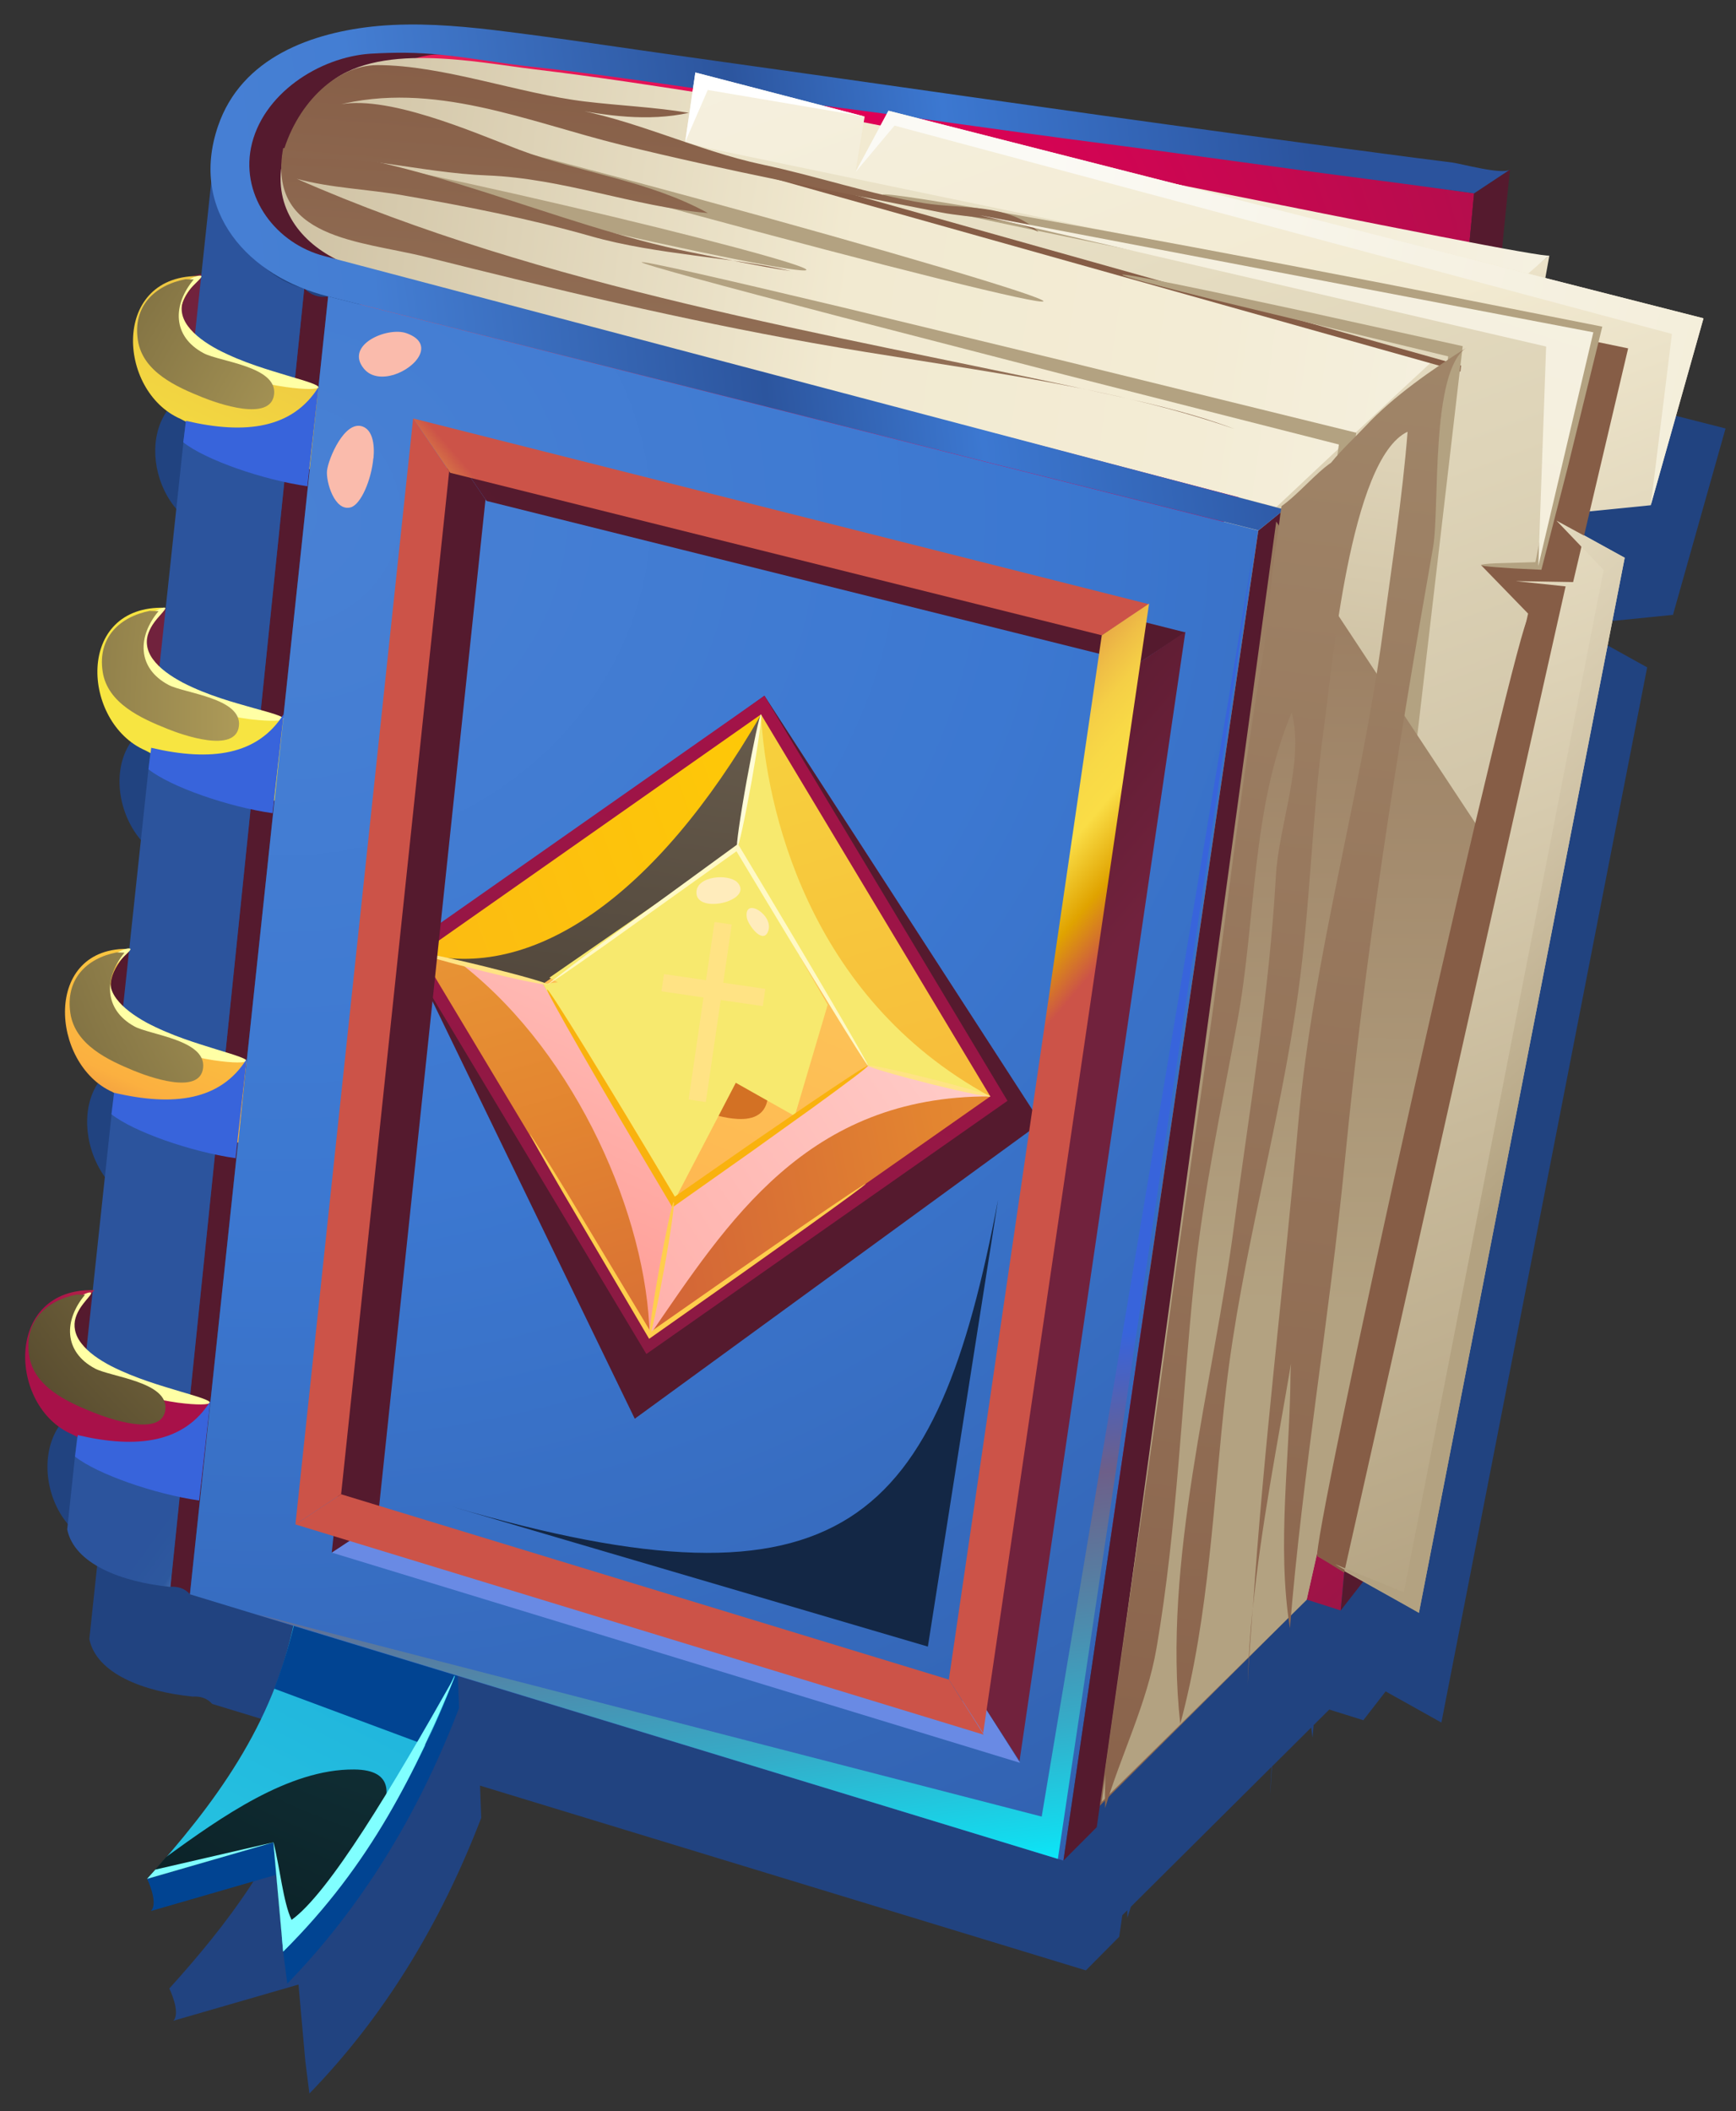 <svg width="51" height="62" viewBox="0 0 51 62" fill="none" xmlns="http://www.w3.org/2000/svg">
<rect x="0" y="0" width="51" height="62" fill="#333333" stroke="none"/>
<path d="M49.144 18.072L50.693 12.583L46.051 11.4L46.17 10.731C46.149 10.757 45.637 10.675 44.778 10.519L45.006 8.211C44.77 8.369 43.592 8.04 43.298 8.001C42.643 7.919 41.988 7.836 41.337 7.748C39.906 7.56 38.479 7.367 37.051 7.174C31.691 6.452 26.341 5.667 20.982 4.921C19.038 4.651 17.099 4.348 15.15 4.112C14.019 3.976 12.89 3.887 11.751 3.989C9.803 4.17 7.737 4.915 7.05 6.931C6.85 7.52 6.797 8.072 6.857 8.586L6.569 11.276C6.492 11.267 6.4 11.288 6.294 11.349C3.931 11.511 4.147 14.744 5.957 15.528C6.008 15.555 6.053 15.578 6.104 15.604L6.073 15.878L6.03 16.215C6.03 16.215 6.03 16.215 6.035 16.219L5.515 21.081L5.504 21.068C2.849 20.983 3.047 24.446 4.923 25.259C4.973 25.286 5.014 25.305 5.065 25.331L5.014 25.793L5.016 25.811L4.45 31.091C1.897 31.026 2.132 34.48 3.955 35.295C3.971 35.303 3.981 35.311 3.996 35.318L3.95 35.774L3.929 35.948L3.377 41.116C0.781 41.086 0.902 44.539 2.767 45.345C2.818 45.371 2.864 45.394 2.914 45.421L2.624 48.135C2.833 49.151 4.218 49.681 5.658 49.825C5.87 49.812 6.075 49.862 6.235 50.041L9.262 50.964C9.193 51.286 9.115 51.599 9.026 51.904C9.019 51.924 9.016 51.939 9.009 51.958C8.237 54.464 6.698 56.488 4.974 58.398C4.974 58.398 5.319 59.099 5.094 59.345L8.769 58.282L8.97 60.535L9.09 61.482C11.231 59.277 12.912 56.58 14.137 53.388L14.102 52.44L31.901 57.866L32.88 56.879L32.971 56.247L33.118 56.1C33.117 56.171 33.117 56.247 33.122 56.318C33.155 56.209 33.19 56.105 33.223 55.997L37.355 51.89C37.342 52.157 37.323 52.425 37.319 52.691C37.332 52.419 37.35 52.151 37.368 51.879L38.521 50.733C38.533 50.831 38.541 50.934 38.559 51.031C38.566 50.907 38.584 50.786 38.592 50.662L39.051 50.206L40.052 50.519L40.708 49.673L42.345 50.588L48.39 19.599L47.202 18.94L47.369 18.236L49.161 18.056L49.144 18.072ZM10.287 11.941C10.287 11.941 10.635 12.03 11.232 12.177L10.287 11.941C10.014 11.985 9.789 11.895 9.601 11.725C9.825 11.81 10.053 11.886 10.287 11.941ZM9.371 11.631C9.069 11.522 8.789 11.373 8.531 11.169C8.79 11.345 9.07 11.498 9.371 11.631ZM6.5 11.294C6.469 11.312 6.443 11.334 6.412 11.353C6.38 11.357 6.351 11.356 6.319 11.36L6.5 11.294Z" fill="#214380"/>
<path d="M4.439 56.121L8.15 55.048L8.319 57.31L8.439 58.257C10.58 56.052 12.261 53.356 13.486 50.163L13.447 49.144L8.768 48.535C8.226 51.243 4.318 55.17 4.318 55.17C4.318 55.17 4.663 55.87 4.438 56.116L4.439 56.121Z" fill="#014492"/>
<path d="M4.319 55.179L8.03 54.106L8.319 57.315C10.461 55.11 12.142 52.414 13.367 49.221L8.649 47.597C8.037 50.651 6.301 52.989 4.32 55.184L4.319 55.179Z" fill="url(#paint0_linear_177_3460)"/>
<path d="M8.054 49.592L12.506 51.249C12.821 50.484 13.153 49.665 13.493 48.84L8.769 47.156C8.575 48.057 8.357 48.8 8.054 49.592Z" fill="#014492"/>
<path d="M4.319 55.179L8.03 54.106L8.285 56.931C10.124 55.11 12.807 51.983 10.403 51.966C8.477 51.95 6.479 53.379 4.882 54.534C4.695 54.747 4.51 54.965 4.318 55.174L4.319 55.179Z" fill="url(#paint1_radial_177_3460)" style="mix-blend-mode:screen"/>
<path d="M8.03 54.106L8.319 57.315C10.917 54.744 12.226 51.995 13.367 49.221C11.522 52.492 9.669 55.59 8.566 56.383C8.322 55.879 8.225 54.854 8.035 54.105L8.03 54.106Z" fill="#80FFFF"/>
<path d="M8.03 54.106L4.319 55.179L4.564 54.906L8.03 54.106Z" fill="#80FFFF"/>
<path fill-rule="evenodd" clip-rule="evenodd" d="M5.852 8.059C5.217 8.429 4.553 9.916 5.562 10.252C6.606 10.598 6.582 9.142 6.35 8.546C6.202 8.167 6.015 7.887 5.594 8.154L5.852 8.059Z" fill="#71223D"/>
<path fill-rule="evenodd" clip-rule="evenodd" d="M1.899 39.811C2.359 39.962 2.675 39.727 2.774 39.279C2.823 39.064 2.829 38.855 2.802 38.635C2.774 38.421 2.7 38.136 2.817 37.932C2.695 37.981 2.566 37.973 2.445 38.027C2.085 38.181 1.648 38.431 1.436 38.776C1.201 39.166 1.493 39.673 1.894 39.807L1.899 39.811Z" fill="#551A2E"/>
<path fill-rule="evenodd" clip-rule="evenodd" d="M3.089 29.923C4.009 30.228 3.982 29.16 3.973 28.564C3.972 28.337 4.009 28.1 4.004 27.878C3.695 27.908 3.445 27.987 3.205 28.193C2.936 28.421 2.601 28.734 2.554 29.105C2.505 29.471 2.747 29.81 3.089 29.923Z" fill="#551A2E"/>
<path fill-rule="evenodd" clip-rule="evenodd" d="M4.263 19.913C4.752 20.074 5.072 19.791 5.159 19.316C5.196 19.088 5.191 18.862 5.148 18.635C5.123 18.515 5.027 17.797 5.178 17.75C4.904 17.832 4.562 17.975 4.338 18.15C3.778 18.596 3.322 19.596 4.268 19.912L4.263 19.913Z" fill="#71223D"/>
<path d="M43.306 5.678L39.387 47.296L8.557 37.426L11.147 1.023L43.306 5.678Z" fill="url(#paint2_radial_177_3460)"/>
<path d="M10.201 7.754C9.059 6.553 8.975 4.588 9.977 3.266C10.623 2.417 12.197 1.34 13.341 1.655C12.264 1.232 10.729 1.015 9.616 1.355C8.6 1.669 7.417 2.321 7.032 3.356C6.785 4.022 6.635 4.709 6.842 5.403C7.115 6.326 7.667 7.497 8.583 7.921C9.163 8.194 9.814 8.135 10.428 8.042C10.274 7.92 10.188 7.727 10.064 7.605L10.201 7.749L10.201 7.754Z" fill="#551A2E"/>
<path d="M43.306 5.678L44.359 4.981L40.251 46.187L39.387 47.296L43.306 5.678Z" fill="#551A2E"/>
<path d="M32.197 53.142L38.386 46.983L45.518 7.502L36 14.903L32.197 53.142Z" fill="url(#paint3_linear_177_3460)"/>
<path d="M45.518 7.502C45.379 7.671 25.541 3.508 21.132 2.817C19.338 2.533 17.511 2.253 15.707 2.037C13.998 1.832 11.017 1.192 9.576 2.531C8.885 3.173 8.347 4.047 8.255 5.001C8.128 6.316 9.014 7.288 10.197 7.759L37.496 14.893C37.496 14.893 44.424 8.361 45.518 7.502Z" fill="url(#paint4_linear_177_3460)"/>
<path d="M9.64 8.706C9.357 8.752 9.127 8.658 8.937 8.473L5.002 46.601C5.214 46.588 5.419 46.638 5.579 46.817L9.64 8.706Z" fill="#551A2E"/>
<path d="M9.64 8.706L36.967 15.581L31.241 54.642L5.58 46.821L9.64 8.706Z" fill="url(#paint5_radial_177_3460)"/>
<path d="M8.938 8.478C7.512 8.109 6.522 6.581 6.242 5.01L1.974 44.915C2.183 45.931 3.568 46.461 5.007 46.605L8.938 8.478Z" fill="url(#paint6_linear_177_3460)"/>
<path d="M36.967 15.581L31.241 54.642L32.221 53.66L37.728 14.963L36.967 15.581Z" fill="#551A2E"/>
<path d="M11.997 27.944L22.458 20.432L30.575 32.972L18.648 41.665L11.997 27.944Z" fill="url(#paint7_linear_177_3460)"/>
<path d="M11.854 27.867L22.458 20.432L29.598 32.329L18.989 39.764L11.854 27.867Z" fill="url(#paint8_linear_177_3460)"/>
<path d="M12.359 27.997L15.947 28.897L21.655 24.893L22.357 20.98L12.359 27.997Z" fill="url(#paint9_linear_177_3460)"/>
<path d="M21.591 25.02L22.357 20.98L29.093 32.199L25.5 31.295L21.591 25.02Z" fill="url(#paint10_linear_177_3460)"/>
<path d="M19.792 35.298L19.09 39.212L29.093 32.199L25.5 31.295L19.792 35.298Z" fill="url(#paint11_linear_177_3460)"/>
<path d="M12.359 27.997L15.947 28.897L19.792 35.298L19.09 39.212L12.359 27.997Z" fill="url(#paint12_linear_177_3460)"/>
<path d="M19.792 35.298L15.947 28.897L21.655 24.893L25.5 31.295L19.792 35.298Z" fill="url(#paint13_linear_177_3460)"/>
<path d="M19.096 32.241C18.665 32.096 18.309 31.942 18.206 31.169C18.169 30.875 18.626 28.656 18.746 28.295C18.808 28.107 19.001 27.538 19.501 27.446C19.562 27.438 19.718 27.404 20.61 27.632C20.629 27.634 22.48 28.105 22.771 28.381C23.163 28.744 23.084 29.242 23.026 29.605C23.014 29.663 23.007 29.721 23 29.778C22.933 30.327 22.62 32.087 22.519 32.408C22.343 32.961 21.687 32.873 21.407 32.833C21.147 32.8 19.486 32.371 19.095 32.236L19.096 32.241Z" fill="url(#paint14_linear_177_3460)"/>
<path d="M22.357 20.98L21.655 24.893L25.496 31.295L29.088 32.199C23.694 29.273 22.496 23.64 22.357 20.98Z" fill="#F7E96E"/>
<path d="M22.357 20.98L21.655 24.893L15.947 28.897L12.359 27.997C15.622 28.843 19.255 26.364 22.358 20.985L22.357 20.98Z" fill="url(#paint15_linear_177_3460)" style="mix-blend-mode:screen"/>
<path d="M13.628 28.367L15.946 28.892L19.787 35.294L19.084 39.208C19.003 35.764 16.973 31.013 13.623 28.363L13.628 28.367Z" fill="url(#paint16_linear_177_3460)"/>
<path d="M19.09 39.212L19.792 35.298L25.5 31.295L29.093 32.199C23.699 32.182 21.382 35.879 19.09 39.212Z" fill="url(#paint17_linear_177_3460)"/>
<path d="M15.947 28.897L23.564 28.063L19.792 35.298L15.947 28.897Z" fill="#F7E96E"/>
<path d="M16.141 28.711L21.655 24.893L24.316 29.507L23.348 32.776L16.141 28.711Z" fill="#F7E96E"/>
<path d="M22.357 20.98C22.396 20.989 22.271 21.872 22.081 22.948C21.886 24.025 21.698 24.897 21.655 24.893C21.616 24.884 21.741 24.001 21.936 22.924C22.131 21.848 22.319 20.976 22.357 20.98Z" fill="#FFFCD7"/>
<path d="M16.076 29.061C16.129 29.03 17.806 31.75 19.812 35.121L19.824 35.143L21.953 33.66L23.78 32.409C24.823 31.703 25.479 31.274 25.496 31.3C25.514 31.326 24.891 31.794 23.871 32.535L22.069 33.825L19.755 35.459L19.623 35.235C17.617 31.869 16.024 29.096 16.077 29.065L16.076 29.061Z" fill="#F9B20E"/>
<path d="M21.683 25.937C21.442 25.64 20.437 25.711 20.46 26.23C20.486 26.847 22.11 26.461 21.683 25.937Z" fill="#FFECBC"/>
<path d="M22.55 27.386C22.796 26.9 21.838 26.301 21.94 26.951C21.975 27.155 22.383 27.715 22.55 27.386Z" fill="#FFECBC"/>
<path d="M16.095 28.907C16.095 28.907 16.692 28.428 17.689 27.695L21.679 24.786L21.878 25.116C23.909 28.497 25.536 31.276 25.5 31.295C25.465 31.314 23.781 28.575 21.75 25.189L21.636 25L17.747 27.777C16.734 28.494 16.106 28.924 16.095 28.907Z" fill="#FFF9C5"/>
<path d="M29.093 32.199C29.084 32.238 28.266 32.067 27.277 31.818C26.289 31.569 25.491 31.334 25.5 31.295C25.51 31.256 26.327 31.427 27.316 31.675C28.305 31.924 29.102 32.16 29.093 32.199Z" fill="#FFE384"/>
<path d="M12.359 27.997C12.368 27.958 13.215 28.13 14.242 28.384C15.269 28.637 16.1 28.873 16.09 28.912C16.081 28.951 15.235 28.779 14.208 28.525C13.181 28.272 12.35 28.036 12.359 27.997Z" fill="#FFE384"/>
<path d="M19.09 39.212C19.051 39.202 19.175 38.319 19.37 37.243C19.566 36.166 19.753 35.294 19.792 35.298C19.83 35.303 19.706 36.191 19.511 37.267C19.316 38.344 19.128 39.216 19.09 39.212Z" fill="#FFCE4D"/>
<path d="M15.572 33.304C15.572 33.304 15.995 33.942 16.641 35.002L19.115 39.114L19.406 38.906C22.704 36.592 25.411 34.732 25.434 34.767C25.457 34.797 22.786 36.71 19.488 39.024L19.07 39.318L16.558 35.055C15.934 33.983 15.56 33.32 15.573 33.309L15.572 33.304Z" fill="#FFCE4D"/>
<path d="M20.736 32.365L21.173 29.368L22.408 29.548L22.483 29.042L21.247 28.861L21.497 27.151L20.991 27.077L20.741 28.787L19.506 28.607L19.432 29.113L20.667 29.294L20.23 32.291L20.736 32.365Z" fill="#FFE384"/>
<path fill-rule="evenodd" clip-rule="evenodd" d="M13.204 13.116L34.826 18.573L33.435 19.484L14.293 14.711L13.204 13.116Z" fill="url(#paint18_linear_177_3460)"/>
<path fill-rule="evenodd" clip-rule="evenodd" d="M9.746 45.596L29.967 51.771L28.942 50.153L11.088 44.71L9.746 45.596Z" fill="url(#paint19_linear_177_3460)"/>
<path fill-rule="evenodd" clip-rule="evenodd" d="M34.824 18.554L29.951 51.721L28.942 50.153L33.435 19.484L34.824 18.554Z" fill="url(#paint20_linear_177_3460)"/>
<path fill-rule="evenodd" clip-rule="evenodd" d="M13.204 13.116L9.746 45.596L11.088 44.71L14.263 14.668L13.204 13.116Z" fill="url(#paint21_linear_177_3460)"/>
<path fill-rule="evenodd" clip-rule="evenodd" d="M12.137 12.289L33.76 17.746L32.368 18.657L13.226 13.885L12.137 12.289Z" fill="url(#paint22_linear_177_3460)"/>
<path fill-rule="evenodd" clip-rule="evenodd" d="M8.679 44.769L28.9 50.945L27.875 49.326L10.021 43.883L8.679 44.769Z" fill="url(#paint23_linear_177_3460)"/>
<path fill-rule="evenodd" clip-rule="evenodd" d="M33.757 17.728L28.884 50.895L27.875 49.326L32.368 18.657L33.757 17.728Z" fill="url(#paint24_linear_177_3460)"/>
<path fill-rule="evenodd" clip-rule="evenodd" d="M12.137 12.289L8.679 44.769L10.021 43.883L13.196 13.841L12.137 12.289Z" fill="url(#paint25_linear_177_3460)"/>
<path fill-rule="evenodd" clip-rule="evenodd" d="M5.915 8.108C3.261 8.024 3.43 11.489 5.306 12.303C6.851 13.131 7.775 13.388 9.099 13.779L9.357 11.367C5.115 10.314 4.664 9.376 5.915 8.108Z" fill="url(#paint26_linear_177_3460)"/>
<path d="M5.915 8.108C5.933 8.139 5.861 8.205 5.752 8.314C5.642 8.422 5.478 8.585 5.388 8.81C5.294 9.035 5.324 9.311 5.519 9.575C5.713 9.84 6.037 10.073 6.403 10.269C7.149 10.657 7.915 10.868 8.462 11.036C9.013 11.198 9.363 11.305 9.353 11.373C9.342 11.436 8.979 11.448 8.395 11.366C7.815 11.279 7.003 11.117 6.181 10.69C5.775 10.472 5.399 10.197 5.157 9.825C5.039 9.641 4.959 9.424 4.952 9.216C4.939 9.005 5.005 8.811 5.086 8.664C5.262 8.371 5.496 8.237 5.647 8.161C5.804 8.089 5.902 8.081 5.915 8.108Z" fill="#FFFFA5"/>
<path d="M5.448 8.201C4.538 8.378 3.896 9 4.051 9.994C4.192 10.919 5.182 11.362 5.955 11.671C6.375 11.841 7.958 12.407 8.052 11.58C8.147 10.758 6.452 10.623 5.985 10.374C5.05 9.877 5.074 8.945 5.691 8.208L5.448 8.201Z" fill="url(#paint27_radial_177_3460)" style="mix-blend-mode:screen"/>
<path fill-rule="evenodd" clip-rule="evenodd" d="M5.465 12.359L5.384 12.99C6.032 13.505 7.717 14.092 9.03 14.28L9.357 11.367C8.597 12.582 7.218 12.771 5.465 12.359Z" fill="url(#paint28_linear_177_3460)"/>
<path fill-rule="evenodd" clip-rule="evenodd" d="M4.854 17.848C2.199 17.763 2.397 21.226 4.272 22.039C5.818 22.867 6.741 23.124 8.066 23.515L8.323 21.103C4.081 20.05 3.603 19.116 4.854 17.848Z" fill="url(#paint29_linear_177_3460)"/>
<path d="M4.854 17.848C4.872 17.879 4.81 17.948 4.706 18.066C4.602 18.183 4.449 18.354 4.364 18.583C4.275 18.812 4.296 19.094 4.491 19.358C4.681 19.623 5.004 19.852 5.37 20.047C6.115 20.431 6.885 20.632 7.435 20.79C7.99 20.942 8.339 21.04 8.329 21.112C8.323 21.174 7.956 21.193 7.369 21.125C6.79 21.047 5.975 20.899 5.15 20.478C4.743 20.264 4.362 19.986 4.125 19.608C3.873 19.233 3.881 18.734 4.063 18.451C4.229 18.155 4.448 18.008 4.594 17.928C4.745 17.848 4.842 17.83 4.859 17.857L4.854 17.848Z" fill="#FFFFA5"/>
<path d="M4.415 17.937C3.504 18.114 2.862 18.736 3.017 19.73C3.158 20.655 4.148 21.098 4.922 21.407C5.341 21.577 6.925 22.143 7.019 21.321C7.114 20.499 5.419 20.363 4.952 20.115C4.017 19.617 4.041 18.686 4.658 17.948L4.415 17.941L4.415 17.937Z" fill="url(#paint30_radial_177_3460)" style="mix-blend-mode:screen"/>
<path fill-rule="evenodd" clip-rule="evenodd" d="M4.442 21.961L4.361 22.592C5.01 23.107 6.695 23.694 8.008 23.882L8.335 20.969C7.574 22.184 6.196 22.373 4.442 21.961Z" fill="url(#paint31_linear_177_3460)"/>
<path fill-rule="evenodd" clip-rule="evenodd" d="M3.828 27.867C1.243 27.774 1.476 31.251 3.304 32.07C4.813 32.902 5.713 33.162 7 33.558L7.244 31.148C3.113 30.081 2.618 29.13 3.832 27.867L3.828 27.867Z" fill="url(#paint32_linear_177_3460)"/>
<path d="M3.828 27.867C3.846 27.898 3.773 27.964 3.659 28.073C3.55 28.182 3.385 28.34 3.291 28.566C3.196 28.791 3.222 29.067 3.421 29.331C3.616 29.595 3.939 29.829 4.301 30.029C5.043 30.423 5.805 30.644 6.353 30.816C6.905 30.983 7.25 31.091 7.239 31.154C7.228 31.217 6.865 31.225 6.28 31.138C5.7 31.046 4.897 30.878 4.079 30.442C3.676 30.223 3.304 29.943 3.063 29.571C2.945 29.387 2.866 29.174 2.858 28.962C2.85 28.75 2.911 28.557 2.997 28.413C3.177 28.12 3.407 27.992 3.559 27.92C3.716 27.848 3.815 27.84 3.828 27.867Z" fill="#FFFFA5"/>
<path d="M3.424 27.971C2.536 28.145 1.918 28.764 2.068 29.759C2.209 30.684 3.171 31.13 3.926 31.442C4.341 31.612 5.878 32.184 5.967 31.358C6.058 30.541 4.409 30.395 3.951 30.145C3.039 29.645 3.058 28.714 3.657 27.979L3.424 27.971Z" fill="url(#paint33_radial_177_3460)" style="mix-blend-mode:screen"/>
<path fill-rule="evenodd" clip-rule="evenodd" d="M3.355 32.092L3.274 32.723C3.922 33.238 5.607 33.825 6.92 34.014L7.247 31.101C6.487 32.316 5.108 32.505 3.355 32.092Z" fill="url(#paint34_linear_177_3460)"/>
<path fill-rule="evenodd" clip-rule="evenodd" d="M2.778 37.89C0.123 37.805 0.236 41.307 2.112 42.12C3.662 42.947 4.581 43.205 5.905 43.596L6.163 41.184C1.921 40.131 1.527 39.157 2.777 37.885L2.778 37.89Z" fill="url(#paint35_linear_177_3460)"/>
<path d="M2.674 37.965C2.692 37.995 2.63 38.065 2.531 38.182C2.437 38.298 2.292 38.468 2.222 38.699C2.151 38.926 2.191 39.201 2.394 39.455C2.587 39.71 2.91 39.934 3.27 40.121C4.004 40.492 4.755 40.7 5.293 40.864C5.834 41.022 6.174 41.126 6.164 41.194C6.153 41.257 5.794 41.269 5.226 41.194C4.656 41.11 3.864 40.96 3.054 40.546C2.653 40.336 2.283 40.071 2.038 39.709C1.78 39.357 1.751 38.873 1.913 38.578C2.059 38.275 2.272 38.124 2.418 38.04C2.564 37.955 2.662 37.942 2.679 37.969L2.674 37.965Z" fill="#FFFFA5"/>
<path d="M2.254 38.018C1.343 38.195 0.702 38.817 0.856 39.811C0.998 40.736 1.987 41.179 2.761 41.488C3.185 41.657 4.764 42.224 4.858 41.397C4.953 40.58 3.258 40.44 2.791 40.191C1.856 39.694 1.879 38.762 2.497 38.025L2.254 38.018Z" fill="url(#paint36_radial_177_3460)" style="mix-blend-mode:screen"/>
<path fill-rule="evenodd" clip-rule="evenodd" d="M2.285 42.146L2.204 42.777C2.853 43.291 4.538 43.878 5.851 44.067L6.178 41.154C5.417 42.369 4.039 42.558 2.285 42.146Z" fill="url(#paint37_linear_177_3460)"/>
<path d="M29.322 35.231L27.259 48.357L13.27 44.243C24.836 47.632 27.517 44.719 29.322 35.231Z" fill="#132745"/>
<path d="M36.967 15.581L37.732 14.963C37.732 14.963 9.581 7.534 9.532 7.521C8.122 7.16 7.082 5.799 7.374 4.336C7.692 2.765 9.377 1.67 10.9 1.576C11.634 1.535 12.222 1.536 12.956 1.609C13.844 1.695 14.723 1.863 15.611 1.959C18.201 2.237 20.777 2.677 23.363 2.998C26.41 3.374 29.449 3.836 32.498 4.226C35.041 4.553 37.576 4.923 40.115 5.25C41.179 5.385 42.24 5.534 43.306 5.678L44.359 4.981C44.123 5.139 42.945 4.81 42.651 4.771C41.996 4.689 41.341 4.606 40.69 4.518C39.259 4.33 37.832 4.137 36.404 3.944C31.044 3.222 25.694 2.437 20.335 1.691C18.391 1.421 16.452 1.118 14.503 0.882C13.373 0.75 12.239 0.662 11.105 0.763C9.157 0.944 7.091 1.69 6.404 3.706C5.547 6.217 7.311 8.13 9.645 8.706C9.689 8.719 36.971 15.576 36.971 15.576L36.967 15.581Z" fill="url(#paint38_linear_177_3460)"/>
<path d="M20.128 4.172L20.428 2.129L25.402 3.422L25.131 5.057L26.101 3.252L50.045 9.348L48.496 14.838L45.488 15.139L47.73 16.38L41.685 47.365L38.706 45.701L44.779 10.822L20.128 4.172Z" fill="url(#paint39_linear_177_3460)"/>
<path d="M19.588 4.359L47.831 10.231L46.215 17.094L44.529 17.066L45.994 17.221L39.488 46.184L38.706 45.701L43.946 11.207L19.588 4.359Z" fill="#865D46"/>
<path d="M18.567 3.887L46.809 9.759L45.193 16.622L43.507 16.594L44.892 18.02L38.386 46.983L42.925 10.736L18.567 3.887Z" fill="url(#paint40_linear_177_3460)"/>
<path d="M25.935 5.718C25.961 5.587 32.597 6.763 40.705 8.335L47.072 9.593L46.044 13.775L45.283 16.733L44.477 16.694L43.946 16.657C43.659 16.636 43.51 16.613 43.507 16.594C43.505 16.575 43.659 16.556 43.946 16.543L45.107 16.509L45.212 15.989L45.357 15.303L45.703 13.7L46.542 9.935L40.609 8.807C32.501 7.235 25.904 5.85 25.931 5.724L25.935 5.718Z" fill="#B3A281"/>
<path d="M32.967 8.071C32.976 8.032 33.957 8.216 35.671 8.576L38.769 9.24L42.971 10.166L41.43 23.373C39.91 36.038 38.562 46.354 38.432 46.337C38.302 46.321 39.438 35.979 40.958 23.314L42.544 10.466L35.627 8.795C33.929 8.371 32.967 8.109 32.972 8.071L32.967 8.071Z" fill="#B3A281"/>
<path d="M18.852 7.703C18.864 7.649 21.074 8.15 24.773 9.031L31.353 10.622L39.844 12.709L38.715 21.102C36.523 37.278 34.629 50.459 34.499 50.443C34.369 50.426 36.051 37.215 38.243 21.039L39.333 13.054L31.254 10.999L24.699 9.306C21.019 8.347 18.834 7.748 18.847 7.699L18.852 7.703Z" fill="#B3A281"/>
<path d="M9.859 3.191C9.895 3.064 14.592 4.23 20.319 5.787C26.047 7.344 30.69 8.721 30.654 8.848C30.618 8.976 25.921 7.805 20.193 6.248C14.466 4.691 9.822 3.314 9.854 3.192L9.859 3.191Z" fill="#B3A281"/>
<path d="M9.315 4.582C9.346 4.451 12.598 5.099 16.558 6.023C20.518 6.941 23.721 7.8 23.69 7.927C23.659 8.054 20.406 7.406 16.451 6.486C12.492 5.567 9.289 4.709 9.32 4.582L9.315 4.582Z" fill="#B3A281"/>
<path d="M37.493 15.315L43.499 24.409L38.386 46.983L32.368 52.916L37.493 15.315Z" fill="url(#paint41_linear_177_3460)"/>
<path d="M8.324 4.348C12.241 4.557 16.335 6.615 20.303 7.409C21.275 7.604 22.224 7.805 23.23 7.962C21.586 7.555 19.299 7.49 17.367 6.939C15.538 6.418 13.667 6.053 11.836 5.736C10.808 5.554 9.739 5.528 8.718 5.251C16.025 8.464 24.232 9.773 32.004 11.459C33.412 11.763 34.898 12.081 36.261 12.595C32.361 11.247 27.955 10.802 23.892 10.076C20.004 9.385 16.299 8.496 12.496 7.543C10.583 7.066 7.834 7.026 8.319 4.349L8.324 4.348Z" fill="url(#paint42_linear_177_3460)"/>
<path d="M9.861 3.096C11.292 2.725 13.934 3.897 15.243 4.394C17.06 5.082 19.054 5.298 20.796 6.257C18.63 6.068 16.544 5.238 14.311 5.152C13.306 5.113 12.318 4.94 11.324 4.801C10.301 4.656 9.298 4.67 8.281 4.609C8.654 3.145 9.82 1.912 11.09 1.912C13.014 1.914 15.262 2.752 17.186 2.981C18.202 3.104 19.226 3.144 20.238 3.314C19.034 3.576 17.799 3.401 16.632 3.166C18.591 3.481 20.483 4.43 22.407 4.835C23.989 5.169 25.554 5.705 27.151 5.967C28.25 6.145 29.633 5.96 30.509 6.81C29.663 6.382 28.521 6.414 27.621 6.234C24.491 5.613 21.349 5.016 18.248 4.254C15.509 3.578 12.724 2.354 9.862 3.101L9.861 3.096Z" fill="url(#paint43_linear_177_3460)"/>
<path d="M36.801 47.227C36.725 47.971 36.673 48.721 36.654 49.468C36.687 48.719 36.749 47.972 36.801 47.227Z" fill="url(#paint44_linear_177_3460)"/>
<path d="M39.103 13.59C38.662 13.887 38.119 14.539 37.649 14.864C37.593 15.213 37.562 15.558 37.506 15.906C37.315 17.053 37.274 18.219 37.083 19.362C36.565 22.413 36.196 25.516 35.78 28.582C35.296 32.164 34.745 35.736 34.266 39.318C33.871 42.291 33.418 45.254 33.004 48.225C32.831 49.47 32.647 50.711 32.473 51.955C32.465 52.336 32.456 52.716 32.467 53.098C32.938 51.513 33.694 50.042 33.978 48.391C34.585 44.85 34.714 41.166 35.081 37.598C35.347 35.03 35.89 32.511 36.354 29.974C36.904 26.985 36.759 23.758 37.948 20.92C38.323 22.379 37.567 24.224 37.483 25.722C37.286 29.216 36.717 32.491 36.26 35.951C35.644 40.65 34.146 45.872 34.674 50.629C35.542 47.391 35.635 44.091 36.018 40.796C36.471 36.867 37.598 33.052 38.139 29.136C38.501 26.541 38.536 23.977 38.893 21.378C39.135 19.632 39.657 13.477 41.352 12.679C41.199 14.608 40.888 16.604 40.63 18.528C39.979 23.368 38.576 28.1 38.142 32.969C37.717 37.719 37.125 42.466 36.807 47.235C37.046 44.826 37.527 42.424 37.927 40.047C37.925 40.142 37.914 40.243 37.912 40.338C37.901 42.789 37.502 45.356 37.895 47.817C38.271 43.206 39.063 38.661 39.512 34.06C40.102 28.034 41.045 22.057 42.1 16.076C42.301 14.932 42.015 10.889 43.085 10.208C42.063 10.859 40.948 11.626 40.118 12.513C39.779 12.874 39.435 13.183 39.103 13.59Z" fill="url(#paint45_linear_177_3460)"/>
<path d="M44.886 18.163C45.018 18.193 43.731 24.403 42.03 31.983C40.325 39.567 38.833 45.727 38.706 45.701C38.58 45.674 39.862 39.465 41.567 31.88C43.272 24.296 44.764 18.136 44.891 18.162L44.886 18.163Z" fill="#865D46"/>
<path d="M26.101 3.252L50.045 9.348L48.496 14.838L49.118 9.807L26.279 3.689L25.131 5.057L26.101 3.252Z" fill="url(#paint46_linear_177_3460)"/>
<path d="M20.128 4.172L20.428 2.129L25.402 3.422L20.792 2.642L20.128 4.172Z" fill="url(#paint47_linear_177_3460)"/>
<path d="M45.725 15.289L47.73 16.38L41.685 47.365L39.215 45.935L41.243 46.762L47.112 16.738L45.725 15.289Z" fill="url(#paint48_linear_177_3460)"/>
<path d="M28.774 6.32L46.809 9.759L45.193 16.622L45.422 10.177L28.774 6.32Z" fill="url(#paint49_linear_177_3460)"/>
<path d="M11.571 11.006C12.232 10.799 12.8 10.087 11.937 9.784C11.377 9.59 10.114 10.129 10.691 10.828C10.899 11.082 11.247 11.104 11.571 11.006Z" fill="#FABBAC"/>
<path d="M10.973 13.456C11.012 13.019 10.934 12.627 10.651 12.525C10.124 12.336 9.647 13.467 9.607 13.823C9.572 14.14 9.827 15.032 10.303 14.9C10.605 14.815 10.911 14.089 10.968 13.456L10.973 13.456Z" fill="#FABBAC"/>
<path d="M30.603 53.349L36.89 15.757L31.078 54.592L7.481 47.386L30.603 53.349Z" fill="url(#paint50_linear_177_3460)"/>
<defs>
<linearGradient id="paint0_linear_177_3460" x1="32.923" y1="8.278" x2="5.966" y2="61.037" gradientUnits="userSpaceOnUse">
<stop stop-color="#015FBA"/>
<stop offset="1" stop-color="#29CCE5"/>
</linearGradient>
<radialGradient id="paint1_radial_177_3460" cx="0" cy="0" r="1" gradientUnits="userSpaceOnUse" gradientTransform="translate(17.574 -18.215) scale(51.21 96.974)">
<stop stop-color="#42C4D7"/>
<stop offset="0.29" stop-color="#2C8492"/>
<stop offset="0.63" stop-color="#153F47"/>
<stop offset="0.88" stop-color="#071418"/>
<stop offset="1" stop-color="#020406"/>
</radialGradient>
<radialGradient id="paint2_radial_177_3460" cx="0" cy="0" r="1" gradientUnits="userSpaceOnUse" gradientTransform="translate(7.991 15.457) scale(64.731 61.242)">
<stop stop-color="#FF665B"/>
<stop offset="0.33" stop-color="#E00056"/>
<stop offset="0.96" stop-color="#71223D"/>
</radialGradient>
<linearGradient id="paint3_linear_177_3460" x1="37.901" y1="3.392" x2="30.046" y2="55.264" gradientUnits="userSpaceOnUse">
<stop stop-color="#F2EAD1"/>
<stop offset="0.37" stop-color="#C8BA9B"/>
<stop offset="0.59" stop-color="#B3A281"/>
<stop offset="1" stop-color="#865D46"/>
</linearGradient>
<linearGradient id="paint4_linear_177_3460" x1="52.874" y1="58.172" x2="-12.783" y2="49.148" gradientUnits="userSpaceOnUse">
<stop offset="0.04" stop-color="#FBFAF5"/>
<stop offset="0.18" stop-color="#F6F2E4"/>
<stop offset="0.36" stop-color="#F3ECD5"/>
<stop offset="0.52" stop-color="#F2EAD1"/>
<stop offset="0.82" stop-color="#C8BA9B"/>
<stop offset="1" stop-color="#B3A281"/>
</linearGradient>
<radialGradient id="paint5_radial_177_3460" cx="0" cy="0" r="1" gradientUnits="userSpaceOnUse" gradientTransform="translate(7.991 15.459) scale(67.361 59.508)">
<stop stop-color="#4981D4"/>
<stop offset="0.33" stop-color="#3C78D1"/>
<stop offset="0.96" stop-color="#2C559E"/>
</radialGradient>
<linearGradient id="paint6_linear_177_3460" x1="15.423" y1="30.124" x2="28.431" y2="39.662" gradientUnits="userSpaceOnUse">
<stop stop-color="#2C549D"/>
<stop offset="0.07" stop-color="#2D589E"/>
<stop offset="0.13" stop-color="#7396CB"/>
<stop offset="0.172" stop-color="#274C88"/>
<stop offset="0.22" stop-color="#2D599E"/>
<stop offset="0.3" stop-color="#3C78D1"/>
<stop offset="0.38" stop-color="#3E79D1"/>
<stop offset="0.46" stop-color="#23478A"/>
<stop offset="0.54" stop-color="#2C559E"/>
<stop offset="0.61" stop-color="#2F5C9D"/>
<stop offset="0.61" stop-color="#E00256"/>
<stop offset="0.61" stop-color="#3E79D1"/>
<stop offset="0.61" stop-color="#3E79D1"/>
<stop offset="0.67" stop-color="#3C78D1"/>
<stop offset="0.75" stop-color="#2C549D"/>
<stop offset="0.84" stop-color="#417BD2"/>
<stop offset="0.94" stop-color="#3C78D1"/>
<stop offset="0.96" stop-color="#3C78D1"/>
</linearGradient>
<linearGradient id="paint7_linear_177_3460" x1="29.976" y1="44.318" x2="33.401" y2="54.944" gradientUnits="userSpaceOnUse">
<stop stop-color="#551A2E"/>
<stop offset="1" stop-color="#71223D"/>
</linearGradient>
<linearGradient id="paint8_linear_177_3460" x1="35.234" y1="0.981" x2="12.682" y2="59.211" gradientUnits="userSpaceOnUse">
<stop stop-color="#FF665B"/>
<stop offset="0.19" stop-color="#C62E4F"/>
<stop offset="0.3" stop-color="#A81149"/>
<stop offset="1" stop-color="#71223D"/>
</linearGradient>
<linearGradient id="paint9_linear_177_3460" x1="48.011" y1="10.683" x2="3.313" y2="26.593" gradientUnits="userSpaceOnUse">
<stop offset="0.02" stop-color="#F7E641"/>
<stop offset="0.47" stop-color="#FFCF01"/>
<stop offset="0.8" stop-color="#FCBD11"/>
<stop offset="1" stop-color="#FBB01E"/>
</linearGradient>
<linearGradient id="paint10_linear_177_3460" x1="33.675" y1="53.392" x2="19.959" y2="5.405" gradientUnits="userSpaceOnUse">
<stop stop-color="#F89736"/>
<stop offset="0.16" stop-color="#F7A538"/>
<stop offset="0.72" stop-color="#F7D43E"/>
<stop offset="1" stop-color="#F7E641"/>
</linearGradient>
<linearGradient id="paint11_linear_177_3460" x1="46.704" y1="10.626" x2="-0.732" y2="20.263" gradientUnits="userSpaceOnUse">
<stop stop-color="#FBCB48"/>
<stop offset="0.48" stop-color="#E38530"/>
<stop offset="1" stop-color="#B52A44"/>
</linearGradient>
<linearGradient id="paint12_linear_177_3460" x1="14.347" y1="5.321" x2="30.235" y2="59.111" gradientUnits="userSpaceOnUse">
<stop stop-color="#FBCB48"/>
<stop offset="0.48" stop-color="#E38530"/>
<stop offset="1" stop-color="#B52A44"/>
</linearGradient>
<linearGradient id="paint13_linear_177_3460" x1="34.389" y1="5.353" x2="12.1" y2="59.295" gradientUnits="userSpaceOnUse">
<stop stop-color="#F7E96E"/>
<stop offset="0.61" stop-color="#FFB44F"/>
<stop offset="1" stop-color="#F9A135"/>
</linearGradient>
<linearGradient id="paint14_linear_177_3460" x1="35.778" y1="0.226" x2="17.837" y2="47.095" gradientUnits="userSpaceOnUse">
<stop stop-color="#F19639"/>
<stop offset="1" stop-color="#C6611B"/>
</linearGradient>
<linearGradient id="paint15_linear_177_3460" x1="28.597" y1="-43.784" x2="13.813" y2="57.263" gradientUnits="userSpaceOnUse">
<stop stop-color="#FFECBC"/>
<stop offset="0.55" stop-color="#7B6E5A"/>
<stop offset="1" stop-color="#130C0E"/>
</linearGradient>
<linearGradient id="paint16_linear_177_3460" x1="-2.765" y1="46.797" x2="15.667" y2="6.114" gradientUnits="userSpaceOnUse">
<stop stop-color="#FF665B"/>
<stop offset="1" stop-color="white"/>
</linearGradient>
<linearGradient id="paint17_linear_177_3460" x1="3.737" y1="77.258" x2="61.665" y2="39.072" gradientUnits="userSpaceOnUse">
<stop stop-color="#FF665B"/>
<stop offset="1" stop-color="white"/>
</linearGradient>
<linearGradient id="paint18_linear_177_3460" x1="25.881" y1="27.496" x2="20.446" y2="32.213" gradientUnits="userSpaceOnUse">
<stop stop-color="#551A2E"/>
<stop offset="1" stop-color="#71223D"/>
</linearGradient>
<linearGradient id="paint19_linear_177_3460" x1="27.086" y1="25.911" x2="22.785" y2="29.693" gradientUnits="userSpaceOnUse">
<stop stop-color="#3864DB"/>
<stop offset="1" stop-color="#698AE4"/>
</linearGradient>
<linearGradient id="paint20_linear_177_3460" x1="19.975" y1="30.194" x2="26.227" y2="35.514" gradientUnits="userSpaceOnUse">
<stop stop-color="#551A2E"/>
<stop offset="1" stop-color="#71223D"/>
</linearGradient>
<linearGradient id="paint21_linear_177_3460" x1="21.287" y1="30.948" x2="27.918" y2="36.275" gradientUnits="userSpaceOnUse">
<stop stop-color="#551A2E"/>
<stop offset="1" stop-color="#71223D"/>
</linearGradient>
<linearGradient id="paint22_linear_177_3460" x1="25.877" y1="27.502" x2="20.443" y2="32.219" gradientUnits="userSpaceOnUse">
<stop offset="0.02" stop-color="#CC5348"/>
<stop offset="0.05" stop-color="#D06047"/>
<stop offset="0.14" stop-color="#DD8647"/>
<stop offset="0.24" stop-color="#E7A646"/>
<stop offset="0.34" stop-color="#EFBE46"/>
<stop offset="0.44" stop-color="#F5CF46"/>
<stop offset="0.55" stop-color="#F8D946"/>
<stop offset="0.68" stop-color="#FADD46"/>
<stop offset="0.83" stop-color="#E0A300"/>
<stop offset="1" stop-color="#CC5348"/>
</linearGradient>
<linearGradient id="paint23_linear_177_3460" x1="27.083" y1="25.887" x2="22.768" y2="29.697" gradientUnits="userSpaceOnUse">
<stop offset="0.02" stop-color="#CC5348"/>
<stop offset="0.05" stop-color="#D06047"/>
<stop offset="0.14" stop-color="#DD8647"/>
<stop offset="0.24" stop-color="#E7A646"/>
<stop offset="0.34" stop-color="#EFBE46"/>
<stop offset="0.44" stop-color="#F5CF46"/>
<stop offset="0.55" stop-color="#F8D946"/>
<stop offset="0.68" stop-color="#FADD46"/>
<stop offset="0.83" stop-color="#E0A300"/>
<stop offset="1" stop-color="#CC5348"/>
</linearGradient>
<linearGradient id="paint24_linear_177_3460" x1="19.975" y1="30.194" x2="26.234" y2="35.492" gradientUnits="userSpaceOnUse">
<stop offset="0.02" stop-color="#CC5348"/>
<stop offset="0.05" stop-color="#D06047"/>
<stop offset="0.14" stop-color="#DD8647"/>
<stop offset="0.22" stop-color="#E7A646"/>
<stop offset="0.32" stop-color="#EFBE46"/>
<stop offset="0.41" stop-color="#F5CF46"/>
<stop offset="0.52" stop-color="#F8D946"/>
<stop offset="0.64" stop-color="#FADD46"/>
<stop offset="0.83" stop-color="#E0A300"/>
<stop offset="1" stop-color="#CC5348"/>
</linearGradient>
<linearGradient id="paint25_linear_177_3460" x1="21.287" y1="30.948" x2="27.918" y2="36.275" gradientUnits="userSpaceOnUse">
<stop offset="0.02" stop-color="#CC5348"/>
<stop offset="0.05" stop-color="#D06047"/>
<stop offset="0.14" stop-color="#DD8647"/>
<stop offset="0.24" stop-color="#E7A646"/>
<stop offset="0.34" stop-color="#EFBE46"/>
<stop offset="0.44" stop-color="#F5CF46"/>
<stop offset="0.55" stop-color="#F8D946"/>
<stop offset="0.68" stop-color="#FADD46"/>
<stop offset="0.83" stop-color="#E0A300"/>
<stop offset="1" stop-color="#CC5348"/>
</linearGradient>
<linearGradient id="paint26_linear_177_3460" x1="35.814" y1="7.384" x2="18.33" y2="45.772" gradientUnits="userSpaceOnUse">
<stop offset="0.02" stop-color="#CC5348"/>
<stop offset="0.07" stop-color="#D26946"/>
<stop offset="0.15" stop-color="#DD8F45"/>
<stop offset="0.23" stop-color="#E6AF43"/>
<stop offset="0.32" stop-color="#EEC742"/>
<stop offset="0.41" stop-color="#F3D841"/>
<stop offset="0.51" stop-color="#F6E241"/>
<stop offset="0.64" stop-color="#F7E641"/>
<stop offset="0.83" stop-color="#FBB040"/>
<stop offset="1" stop-color="#A81149"/>
</linearGradient>
<radialGradient id="paint27_radial_177_3460" cx="0" cy="0" r="1" gradientUnits="userSpaceOnUse" gradientTransform="translate(19.414 20.99) scale(36.15 41.177)">
<stop stop-color="#FFE780"/>
<stop offset="0.55" stop-color="#7B6C40"/>
<stop offset="1" stop-color="#130C0E"/>
</radialGradient>
<linearGradient id="paint28_linear_177_3460" x1="28.661" y1="62.785" x2="17.725" y2="3.072" gradientUnits="userSpaceOnUse">
<stop stop-color="#3864DB"/>
<stop offset="1" stop-color="#3864DB"/>
</linearGradient>
<linearGradient id="paint29_linear_177_3460" x1="35.711" y1="7.478" x2="18.3" y2="45.703" gradientUnits="userSpaceOnUse">
<stop offset="0.02" stop-color="#CC5348"/>
<stop offset="0.07" stop-color="#D26946"/>
<stop offset="0.15" stop-color="#DD8F45"/>
<stop offset="0.23" stop-color="#E6AF43"/>
<stop offset="0.32" stop-color="#EEC742"/>
<stop offset="0.41" stop-color="#F3D841"/>
<stop offset="0.51" stop-color="#F6E241"/>
<stop offset="0.64" stop-color="#F7E641"/>
<stop offset="0.83" stop-color="#FBB040"/>
<stop offset="1" stop-color="#A81149"/>
</linearGradient>
<radialGradient id="paint30_radial_177_3460" cx="0" cy="0" r="1" gradientUnits="userSpaceOnUse" gradientTransform="translate(19.414 20.983) scale(36.15 41.163)">
<stop stop-color="#FFE780"/>
<stop offset="0.55" stop-color="#7B6C40"/>
<stop offset="1" stop-color="#130C0E"/>
</radialGradient>
<linearGradient id="paint31_linear_177_3460" x1="28.661" y1="62.785" x2="17.725" y2="3.072" gradientUnits="userSpaceOnUse">
<stop stop-color="#3864DB"/>
<stop offset="1" stop-color="#3864DB"/>
</linearGradient>
<linearGradient id="paint32_linear_177_3460" x1="36.009" y1="7.503" x2="18.788" y2="46.302" gradientUnits="userSpaceOnUse">
<stop offset="0.02" stop-color="#CC5348"/>
<stop offset="0.07" stop-color="#D26946"/>
<stop offset="0.15" stop-color="#DD8F45"/>
<stop offset="0.23" stop-color="#E6AF43"/>
<stop offset="0.32" stop-color="#EEC742"/>
<stop offset="0.41" stop-color="#F3D841"/>
<stop offset="0.51" stop-color="#F6E241"/>
<stop offset="0.64" stop-color="#F7E641"/>
<stop offset="0.83" stop-color="#FBB040"/>
<stop offset="1" stop-color="#A81149"/>
</linearGradient>
<radialGradient id="paint33_radial_177_3460" cx="0" cy="0" r="1" gradientUnits="userSpaceOnUse" gradientTransform="translate(18.942 20.99) scale(35.993 41.106)">
<stop stop-color="#FFE780"/>
<stop offset="0.55" stop-color="#7B6C40"/>
<stop offset="1" stop-color="#130C0E"/>
</radialGradient>
<linearGradient id="paint34_linear_177_3460" x1="28.661" y1="62.785" x2="17.725" y2="3.072" gradientUnits="userSpaceOnUse">
<stop stop-color="#3864DB"/>
<stop offset="1" stop-color="#3864DB"/>
</linearGradient>
<linearGradient id="paint35_linear_177_3460" x1="36.063" y1="7.257" x2="18.569" y2="46.002" gradientUnits="userSpaceOnUse">
<stop offset="0.02" stop-color="#CC5348"/>
<stop offset="0.07" stop-color="#D26946"/>
<stop offset="0.15" stop-color="#DD8F45"/>
<stop offset="0.23" stop-color="#E6AF43"/>
<stop offset="0.32" stop-color="#EEC742"/>
<stop offset="0.41" stop-color="#F3D841"/>
<stop offset="0.51" stop-color="#F6E241"/>
<stop offset="0.64" stop-color="#F7E641"/>
<stop offset="0.83" stop-color="#FBB040"/>
<stop offset="1" stop-color="#A81149"/>
</linearGradient>
<radialGradient id="paint36_radial_177_3460" cx="0" cy="0" r="1" gradientUnits="userSpaceOnUse" gradientTransform="translate(19.414 21.061) scale(36.15 41.177)">
<stop stop-color="#FFE780"/>
<stop offset="0.55" stop-color="#7B6C40"/>
<stop offset="1" stop-color="#130C0E"/>
</radialGradient>
<linearGradient id="paint37_linear_177_3460" x1="28.662" y1="62.785" x2="17.726" y2="3.174" gradientUnits="userSpaceOnUse">
<stop stop-color="#3864DB"/>
<stop offset="1" stop-color="#3864DB"/>
</linearGradient>
<linearGradient id="paint38_linear_177_3460" x1="3.218" y1="46.646" x2="43.961" y2="41.672" gradientUnits="userSpaceOnUse">
<stop stop-color="#4B82D5"/>
<stop offset="0.3" stop-color="#447ED3"/>
<stop offset="0.57" stop-color="#2C559E"/>
<stop offset="0.72" stop-color="#3C78D1"/>
<stop offset="0.98" stop-color="#2B539D"/>
</linearGradient>
<linearGradient id="paint39_linear_177_3460" x1="7.98" y1="-5.738" x2="30.045" y2="52.746" gradientUnits="userSpaceOnUse">
<stop stop-color="#F8F5EA"/>
<stop offset="0.41" stop-color="#F2EAD1"/>
<stop offset="0.78" stop-color="#C8BA9B"/>
<stop offset="1" stop-color="#B3A281"/>
</linearGradient>
<linearGradient id="paint40_linear_177_3460" x1="8.504" y1="-6.237" x2="30.28" y2="52.193" gradientUnits="userSpaceOnUse">
<stop offset="0.05" stop-color="#F2EAD1"/>
<stop offset="0.23" stop-color="#ECE4CA"/>
<stop offset="0.49" stop-color="#DED4B8"/>
<stop offset="0.78" stop-color="#C7B99B"/>
<stop offset="1" stop-color="#B3A281"/>
</linearGradient>
<linearGradient id="paint41_linear_177_3460" x1="27.409" y1="0.642" x2="27.019" y2="38.243" gradientUnits="userSpaceOnUse">
<stop stop-color="#865D46"/>
<stop offset="0.58" stop-color="#A1876A"/>
<stop offset="1" stop-color="#B3A281"/>
</linearGradient>
<linearGradient id="paint42_linear_177_3460" x1="25.96" y1="2.184" x2="23.856" y2="37.644" gradientUnits="userSpaceOnUse">
<stop stop-color="#865D46"/>
<stop offset="0.58" stop-color="#A1876A"/>
<stop offset="1" stop-color="#B3A281"/>
</linearGradient>
<linearGradient id="paint43_linear_177_3460" x1="25.943" y1="2.138" x2="23.136" y2="37.241" gradientUnits="userSpaceOnUse">
<stop stop-color="#865D46"/>
<stop offset="0.58" stop-color="#A1876A"/>
<stop offset="1" stop-color="#B3A281"/>
</linearGradient>
<linearGradient id="paint44_linear_177_3460" x1="-2.554" y1="56.818" x2="2.88" y2="-31.289" gradientUnits="userSpaceOnUse">
<stop stop-color="#865D46"/>
<stop offset="0.58" stop-color="#A1876A"/>
<stop offset="1" stop-color="#B3A281"/>
</linearGradient>
<linearGradient id="paint45_linear_177_3460" x1="10.553" y1="58.003" x2="21.767" y2="-33.356" gradientUnits="userSpaceOnUse">
<stop stop-color="#865D46"/>
<stop offset="0.58" stop-color="#A1876A"/>
<stop offset="1" stop-color="#B3A281"/>
</linearGradient>
<linearGradient id="paint46_linear_177_3460" x1="6.402" y1="5.369" x2="65.821" y2="20.445" gradientUnits="userSpaceOnUse">
<stop offset="0.38" stop-color="#FBFAF5"/>
<stop offset="0.57" stop-color="#F6F2E4"/>
<stop offset="0.8" stop-color="#F3ECD5"/>
<stop offset="1" stop-color="#F2EAD1"/>
</linearGradient>
<linearGradient id="paint47_linear_177_3460" x1="6.295" y1="27.294" x2="62.858" y2="36.335" gradientUnits="userSpaceOnUse">
<stop offset="0.38" stop-color="white"/>
<stop offset="0.4" stop-color="#FEFDFB"/>
<stop offset="0.62" stop-color="#F7F2E4"/>
<stop offset="0.83" stop-color="#F3ECD5"/>
<stop offset="1" stop-color="#F2EAD1"/>
</linearGradient>
<linearGradient id="paint48_linear_177_3460" x1="15.519" y1="28.378" x2="31.943" y2="46.485" gradientUnits="userSpaceOnUse">
<stop stop-color="#F2EAD1"/>
<stop offset="0.2" stop-color="#EEE5CC"/>
<stop offset="0.44" stop-color="#E2D8BD"/>
<stop offset="0.7" stop-color="#D0C3A6"/>
<stop offset="0.97" stop-color="#B6A685"/>
<stop offset="1" stop-color="#B3A281"/>
</linearGradient>
<linearGradient id="paint49_linear_177_3460" x1="29.361" y1="-17.97" x2="-9.725" y2="99.54" gradientUnits="userSpaceOnUse">
<stop stop-color="#FBFAF5"/>
<stop offset="0.13" stop-color="#F6F2E4"/>
<stop offset="0.3" stop-color="#F3ECD5"/>
<stop offset="0.44" stop-color="#F2EAD1"/>
<stop offset="0.79" stop-color="#C8BA9B"/>
<stop offset="0.99" stop-color="#B3A281"/>
</linearGradient>
<linearGradient id="paint50_linear_177_3460" x1="24.932" y1="55.405" x2="20.78" y2="19.385" gradientUnits="userSpaceOnUse">
<stop stop-color="#09E9FA"/>
<stop offset="0.02" stop-color="#12DCEF"/>
<stop offset="0.11" stop-color="#34ADC9"/>
<stop offset="0.21" stop-color="#5383A6"/>
<stop offset="0.31" stop-color="#6D5F89"/>
<stop offset="0.42" stop-color="#3864DB"/>
<stop offset="0.53" stop-color="#3864DB"/>
<stop offset="0.65" stop-color="#3864DB"/>
<stop offset="0.79" stop-color="#3864DB"/>
<stop offset="0.98" stop-color="#3864DB"/>
</linearGradient>
</defs>
</svg>
